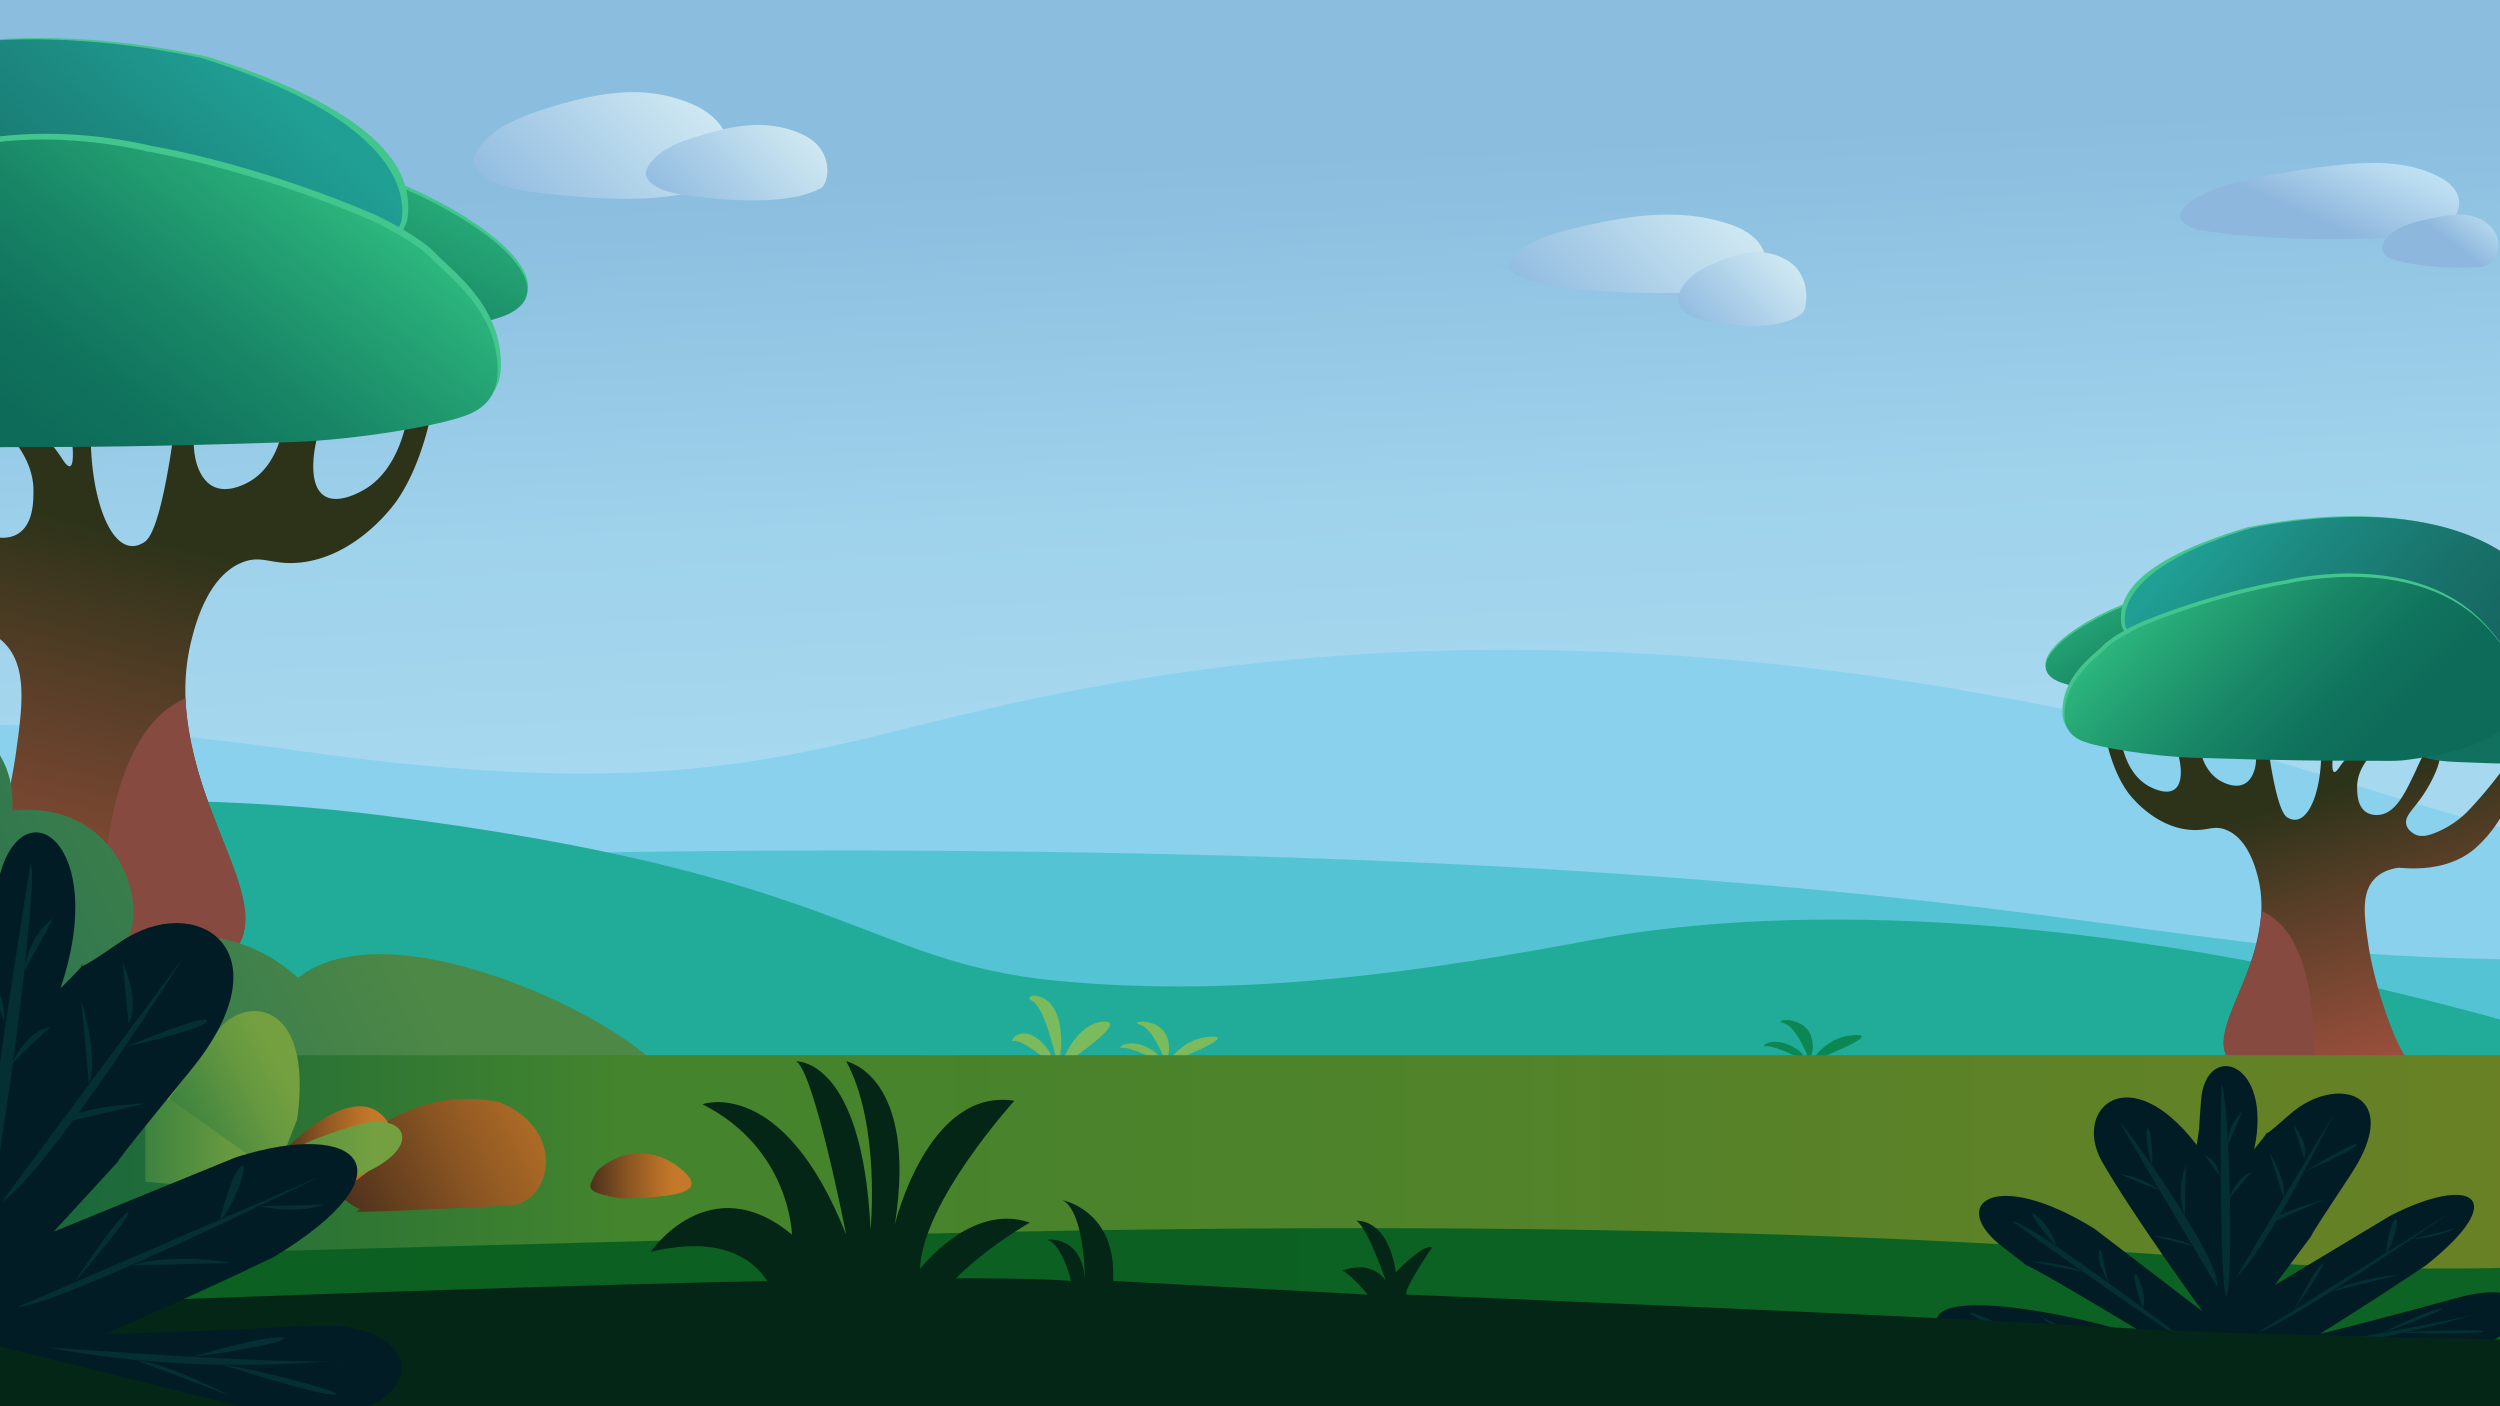 <svg id="Layer_1" data-name="Layer 1" xmlns="http://www.w3.org/2000/svg" xmlns:xlink="http://www.w3.org/1999/xlink" viewBox="0 0 1600 900"><defs><style>.cls-1{fill:none;}.cls-2{clip-path:url(#clip-path);}.cls-3{fill:url(#linear-gradient);}.cls-4{fill:url(#linear-gradient-2);}.cls-5{fill:url(#linear-gradient-3);}.cls-6{fill:#54c4d5;}.cls-7{fill:#20ac98;}.cls-8{fill:url(#linear-gradient-4);}.cls-9{fill:#42c68d;}.cls-10{fill:url(#linear-gradient-5);}.cls-11{fill:url(#linear-gradient-6);}.cls-12{fill:url(#linear-gradient-7);}.cls-13{fill:url(#linear-gradient-8);}.cls-14{fill:#874a41;}.cls-15{fill:url(#linear-gradient-9);}.cls-16{fill:url(#linear-gradient-10);}.cls-17{fill:url(#linear-gradient-11);}.cls-18{fill:url(#linear-gradient-12);}.cls-19{fill:url(#linear-gradient-13);}.cls-20{fill:url(#linear-gradient-14);}.cls-21{fill:url(#linear-gradient-15);}.cls-22{fill:url(#linear-gradient-16);}.cls-23{fill:url(#linear-gradient-17);}.cls-24{fill:url(#linear-gradient-18);}.cls-25{fill:url(#linear-gradient-19);}.cls-26{fill:url(#linear-gradient-20);}.cls-27{fill:#7bba5d;}.cls-28{fill:#0c8753;}.cls-29{fill:url(#linear-gradient-21);}.cls-30{fill:url(#linear-gradient-22);}.cls-31{fill:url(#linear-gradient-23);}.cls-32{fill:url(#linear-gradient-24);}.cls-33{fill:url(#linear-gradient-25);}.cls-34{fill:url(#linear-gradient-26);}.cls-35{fill:url(#linear-gradient-27);}.cls-36{fill:url(#linear-gradient-28);}.cls-37{fill:url(#linear-gradient-29);}.cls-38{fill:url(#linear-gradient-30);}.cls-39{fill:url(#linear-gradient-31);}.cls-40{fill:url(#linear-gradient-32);}.cls-41{fill:url(#linear-gradient-33);}.cls-42{fill:url(#linear-gradient-34);}.cls-43{fill:#011c24;}.cls-44{fill:#042f33;}.cls-45{fill:#032616;}</style><clipPath id="clip-path"><rect class="cls-1" width="1600" height="900"/></clipPath><linearGradient id="linear-gradient" x1="818.38" y1="646.89" x2="790.13" y2="43.52" gradientUnits="userSpaceOnUse"><stop offset="0.29" stop-color="#a6d9ef"/><stop offset="0.53" stop-color="#9fd2eb"/><stop offset="0.89" stop-color="#8bbedf"/><stop offset="0.9" stop-color="#8abdde"/></linearGradient><linearGradient id="linear-gradient-2" x1="-86.97" y1="558.1" x2="2606" y2="558.1" gradientUnits="userSpaceOnUse"><stop offset="0" stop-color="#8ad1ed"/><stop offset="1" stop-color="#8ad1ed"/></linearGradient><linearGradient id="linear-gradient-3" x1="-87" y1="828.61" x2="7498" y2="828.61" gradientUnits="userSpaceOnUse"><stop offset="0.01" stop-color="#0c6021"/><stop offset="0.38" stop-color="#0c6525"/><stop offset="0.8" stop-color="#0d7331"/><stop offset="0.94" stop-color="#0e7936"/></linearGradient><linearGradient id="linear-gradient-4" x1="-35.36" y1="633.9" x2="86.17" y2="133.56" gradientUnits="userSpaceOnUse"><stop offset="0" stop-color="#a3513f"/><stop offset="0.13" stop-color="#8e4c38"/><stop offset="0.41" stop-color="#573e27"/><stop offset="0.61" stop-color="#2c3319"/></linearGradient><linearGradient id="linear-gradient-5" x1="3994.86" y1="248.67" x2="3892.26" y2="40.71" gradientTransform="matrix(-1, 0, 0, 1, 4182.86, 0)" gradientUnits="userSpaceOnUse"><stop offset="0.08" stop-color="#0d6c59"/><stop offset="0.76" stop-color="#2cb67d"/></linearGradient><linearGradient id="linear-gradient-6" x1="166.15" y1="219.38" x2="283.58" y2="97.45" gradientUnits="userSpaceOnUse"><stop offset="0" stop-color="#0d5f3f"/><stop offset="0.16" stop-color="#07724a"/><stop offset="0.28" stop-color="#018455"/><stop offset="0.41" stop-color="#24995c"/><stop offset="0.56" stop-color="#43ac62"/><stop offset="0.68" stop-color="#56b766"/><stop offset="0.76" stop-color="#5dbb67"/></linearGradient><linearGradient id="linear-gradient-7" x1="-93.95" y1="279.42" x2="207.37" y2="-58.4" gradientUnits="userSpaceOnUse"><stop offset="0.16" stop-color="#176862"/><stop offset="0.32" stop-color="#18716a"/><stop offset="0.56" stop-color="#1c887f"/><stop offset="0.76" stop-color="#209f95"/></linearGradient><linearGradient id="linear-gradient-8" x1="27.99" y1="294.74" x2="229.55" y2="31.57" gradientUnits="userSpaceOnUse"><stop offset="0.04" stop-color="#0d6c59"/><stop offset="0.19" stop-color="#10735d"/><stop offset="0.41" stop-color="#198867"/><stop offset="0.67" stop-color="#27a977"/><stop offset="0.76" stop-color="#2cb67d"/></linearGradient><linearGradient id="linear-gradient-9" x1="-1024.76" y1="699.51" x2="-947.26" y2="380.42" gradientTransform="matrix(-0.75, 0, 0, 1, 757.28, 0)" xlink:href="#linear-gradient-4"/><linearGradient id="linear-gradient-10" x1="5033.09" y1="474.7" x2="4959.95" y2="326.44" gradientTransform="translate(-2395.28) scale(0.75 1)" xlink:href="#linear-gradient-5"/><linearGradient id="linear-gradient-11" x1="-874.32" y1="455.8" x2="-777.06" y2="354.81" gradientTransform="matrix(-0.75, 0, 0, 1, 757.28, 0)" xlink:href="#linear-gradient-6"/><linearGradient id="linear-gradient-12" x1="-1086.03" y1="511.11" x2="-848" y2="244.24" gradientTransform="matrix(-0.75, 0, 0, 1, 757.28, 0)" xlink:href="#linear-gradient-7"/><linearGradient id="linear-gradient-13" x1="-1228.99" y1="454.48" x2="-1042.4" y2="454.48" gradientTransform="matrix(-0.75, 0, 0, 1, 757.28, 0)" gradientUnits="userSpaceOnUse"><stop offset="0" stop-color="#0d5e59"/><stop offset="0.25" stop-color="#0e655b"/><stop offset="0.48" stop-color="#10715e"/></linearGradient><linearGradient id="linear-gradient-14" x1="-988.4" y1="508.49" x2="-829.95" y2="301.61" gradientTransform="matrix(-0.75, 0, 0, 1, 757.28, 0)" xlink:href="#linear-gradient-8"/><linearGradient id="linear-gradient-15" x1="-105.66" y1="683.16" x2="314.77" y2="473.93" gradientUnits="userSpaceOnUse"><stop offset="0.01" stop-color="#1c6c54"/><stop offset="0.77" stop-color="#4e8846"/></linearGradient><linearGradient id="linear-gradient-16" x1="23.37" y1="789.74" x2="191.12" y2="704.01" gradientUnits="userSpaceOnUse"><stop offset="0.01" stop-color="#815022"/><stop offset="0.14" stop-color="#8d5723"/><stop offset="0.59" stop-color="#b66f27"/><stop offset="0.83" stop-color="#c57829"/></linearGradient><linearGradient id="linear-gradient-17" x1="-20.79" y1="753.21" x2="50.43" y2="753.21" xlink:href="#linear-gradient-16"/><linearGradient id="linear-gradient-18" x1="-93" y1="770.83" x2="0.06" y2="770.83" gradientUnits="userSpaceOnUse"><stop offset="0.01" stop-color="#3d833f"/><stop offset="0.55" stop-color="#659840"/><stop offset="0.83" stop-color="#74a040"/></linearGradient><linearGradient id="linear-gradient-19" x1="-67.2" y1="762.65" x2="10.6" y2="722.89" xlink:href="#linear-gradient-18"/><linearGradient id="linear-gradient-20" x1="-32" y1="777.61" x2="71.46" y2="777.61" xlink:href="#linear-gradient-18"/><linearGradient id="linear-gradient-21" x1="-89" y1="743.6" x2="2608" y2="743.6" gradientUnits="userSpaceOnUse"><stop offset="0" stop-color="#0d5f3f"/><stop offset="0.07" stop-color="#206c39"/><stop offset="0.18" stop-color="#43842d"/><stop offset="0.34" stop-color="#4d832b"/><stop offset="0.63" stop-color="#698124"/><stop offset="0.96" stop-color="#917d1a"/></linearGradient><linearGradient id="linear-gradient-22" x1="223.92" y1="777.81" x2="410.23" y2="682.59" gradientUnits="userSpaceOnUse"><stop offset="0.01" stop-color="#4f321c"/><stop offset="0.39" stop-color="#8d5723"/><stop offset="0.68" stop-color="#b56f27"/><stop offset="0.83" stop-color="#c57829"/></linearGradient><linearGradient id="linear-gradient-23" x1="179.21" y1="740.21" x2="250.43" y2="740.21" xlink:href="#linear-gradient-22"/><linearGradient id="linear-gradient-24" x1="377.82" y1="752.57" x2="442.62" y2="752.57" xlink:href="#linear-gradient-22"/><linearGradient id="linear-gradient-25" x1="73.58" y1="684.88" x2="145.28" y2="684.88" xlink:href="#linear-gradient-18"/><linearGradient id="linear-gradient-26" x1="93" y1="731.83" x2="186.06" y2="731.83" xlink:href="#linear-gradient-18"/><linearGradient id="linear-gradient-27" x1="118.8" y1="723.65" x2="196.6" y2="683.89" xlink:href="#linear-gradient-18"/><linearGradient id="linear-gradient-28" x1="154" y1="738.61" x2="257.46" y2="738.61" xlink:href="#linear-gradient-18"/><linearGradient id="linear-gradient-29" x1="308.13" y1="181.1" x2="447.95" y2="41.18" gradientUnits="userSpaceOnUse"><stop offset="0.23" stop-color="#91bce1"/><stop offset="1" stop-color="#d7eef4"/></linearGradient><linearGradient id="linear-gradient-30" x1="973.03" y1="245.37" x2="1106.53" y2="111.78" xlink:href="#linear-gradient-29"/><linearGradient id="linear-gradient-31" x1="1073.75" y1="232.95" x2="1149.27" y2="157.37" xlink:href="#linear-gradient-29"/><linearGradient id="linear-gradient-32" x1="416.72" y1="166.39" x2="515.68" y2="67.35" xlink:href="#linear-gradient-29"/><linearGradient id="linear-gradient-33" x1="1460.16" y1="918.93" x2="1659.48" y2="719.47" gradientTransform="matrix(0.96, -0.06, 0.03, 0.5, -29.66, -187.26)" gradientUnits="userSpaceOnUse"><stop offset="0.42" stop-color="#8eb7dd"/><stop offset="0.43" stop-color="#90b9de"/><stop offset="0.68" stop-color="#b9dbf0"/><stop offset="0.88" stop-color="#d2f0fb"/><stop offset="1" stop-color="#dbf8ff"/></linearGradient><linearGradient id="linear-gradient-34" x1="2021.07" y1="948.64" x2="2161.6" y2="808.01" gradientTransform="matrix(0.57, -0.04, 0.03, 0.5, 350.33, -211.28)" xlink:href="#linear-gradient-33"/></defs><g class="cls-2"><rect class="cls-3" x="-56.19" y="-40.57" width="1725.96" height="879.89"/><path class="cls-4" d="M1713.32,627.46q-.87-37.8-3.31-75.55c-179.39-27.88-219.76-70.73-462-111.49-356-59.9-586,5.9-680,28.8s-180,39.1-380,10.85S-87,469.22-87,469.22v231.1H1713.84C1714,676,1713.88,651.75,1713.32,627.46Z"/><path class="cls-5" d="M1708.74,889.05c1.65-45.86,3.38-91.74,4.36-137.63l-1800,4.68L-87,905.32l1795.15.47Q1708.44,897.42,1708.74,889.05Z"/><path class="cls-6" d="M1713.32,627.46q-.16-7.22-.39-14.42c-5.8.11-11.63.24-17.52.37-269.31,6.21-291.67-27.49-639.24-52.77S315.3,547,315.3,547L47,681.69l1666.89,12.13Q1714,660.64,1713.32,627.46Z"/><path class="cls-7" d="M-368.91,576.86s306.8-92.9,608.15-55.64,313.28,94.34,436.15,106.37,243-7.19,345.6-26.41S1322.5,574.25,1612.84,656L1687,678.32l-2057,5.44Z"/><path class="cls-8" d="M-6,267.73s27.94,19.16,27.41,47c-.09,4.9.27,19.85-9.17,26.39-6.57,4.55-14.52,2.74-15.72,2.45-14.82-3.61-23.65-22.83-32.3-41.65-7.07-15.4-10.32-27.41-18.72-28.74-1-.16-4.27-.68-6.28,1.34-6.26,6.27,4.54,32.14,16.67,50.41,9.51,14.34,17.77,20.88,15.63,29.6-1.67,6.77-8.47,10.21-9.13,10.52-5.45,2.66-11.52,1.79-20.05-1.76a98.85,98.85,0,0,1-32.57-22.48c-21.22-23.07-38.2-47.73-48.7-64.1l-7.29,7.67,13.54,24.11c-1.71-3-9.64-16.15-25-19.73a35.1,35.1,0,0,0-15.63,0,73.21,73.21,0,0,1,29.17,20.83c10.55,12.67,11,22.61,21.88,40.55,8.07,13.37,17.76,24.35,25,30.69,25.19,22.05,59.07,21.48,76.06,19.73,7.09.91,16.56,3.44,24,11,14.81,15,11.63,40.18,7.42,70.23C3.27,531.06-18.26,591-28.37,603.38c-9.41,11.53,111.83,27.38,144.45,16.81,21.34-.17,30.52-7.22,35-13,26.84-34.9-50.43-110.92-28.47-197.82C125,400,132.8,368.93,154.89,360c13-5.27,19,2,37.51,0,36-3.95,59.48-36.61,61.47-39.46,18.31-26.21,23.59-63.93,23.59-63.93h0L261.94,259c-.72,6.61-5.05,41.5-29.95,55-3,1.6-16.56,9-24.9,3-11.72-8.43-4.53-37-3.21-39.7,5-10.24,16.72-29.76,16.72-29.76L182,252.61c1.82,24.71-6.43,46.44-22.2,55.52-2.1,1.21-14.13,8.14-23.69,3-11.57-6.25-16.49-28.57-7.47-54.47l-14.22-5.46s-8.7,86.64-21.74,95.55c-22.57,15.42-39.3-37.08-33.44-90.09H42.49s10.87,58-2.51,37.26-26.76-26.16-26.76-26.16h0"/><path class="cls-9" d="M314,203s-31.37,8.92-171.16,10l.22-117.73c3.29-1.1,27.26-6.86,87.95,12.86,73.72,24,138.32,75.12,90.59,92.49"/><path class="cls-10" d="M313.6,205.1s-31.37,8.92-171.16,10l.22-117.73c3.29-1.1,27.26-6.86,87.94,12.86,73.73,24,138.32,75.12,90.6,92.49"/><path class="cls-11" d="M297.35,182.62c-13.75,20.95-22.15,33-83.8,32.8S81.7,183.21,144,143.22c0,0,28.31-14.91,72.8-14.69"/><path class="cls-9" d="M132.83,36.32C250.88,73.54,264,113,260.9,139c0,0,.25,35.1-122.3,70.55h0s-71.86,29-204.6,13.79c-40.28-4.62-106.73-23-115.92-63.94-6.77-30.15,20.88-60.86,30.88-72C-69.57-3.07,92.9,27.76,132.83,36.32Z"/><path class="cls-12" d="M129.1,37.16c118.7,37.33,130.51,81.92,128.1,102.33,0,0,.27,35-122.26,70.21h0S63.09,238.55-69.65,223.34c-40.28-4.62-106.74-22.92-115.95-63.73-6.77-30,20.86-60.61,30.86-71.67C-73.31-2.15,89.16,28.62,129.1,37.16Z"/><path class="cls-9" d="M-29,281.21c13.22,2,15.45,1.21,66.94,1.15,11,0,57.55,0,151.22-3.12,39.4-1.3,98.75-10.76,114.9-18.59,5.39-2.61,16.14-8.88,16.53-26,.87-39.11-31.67-61.63-41.93-72.59-9.57-10.23-33.77-22.6-40.2-25.33C160.2,103.44,96.59,93.33,96.59,93.33,81.37,89.65-38.58,62.52-107,138.27c-6.29,7-45,49.3-33.64,86.07C-127.57,266.69-55.77,277.27-29,281.21Z"/><path class="cls-13" d="M-31.15,284.9c13.23,2,15.45,1.21,66.95,1.16,11,0,57.55,0,151.22-3.13,39.4-1.3,98.75-10.76,114.9-18.59,5.39-2.61,16.14-8.87,16.53-26,.87-39.11-31.67-61.63-41.93-72.59-9.57-10.23-33.78-22.6-40.2-25.33C158.07,107.13,94.46,97,94.46,97,79.24,93.34-40.71,66.21-109.1,142c-6.29,7-45,49.3-33.64,86.07C-129.7,270.38-57.9,281-31.15,284.9Z"/><path class="cls-14" d="M118.69,446.85s.32,29.43,16,70.39,31.4,70.08,16.38,89.92S67,623.66,67,623.66,53,476,118.69,446.85Z"/><path class="cls-15" d="M1525.85,475.89s-17.61,11.46-17.28,28.11c.06,2.93-.16,11.87,5.79,15.78,4.14,2.72,9.15,1.64,9.9,1.47,9.35-2.16,14.92-13.66,20.37-24.91,4.45-9.21,6.5-16.39,11.8-17.19.63-.1,2.69-.41,4,.8,3.94,3.75-2.87,19.23-10.51,30.15-6,8.58-11.2,12.49-9.85,17.7,1,4.05,5.34,6.11,5.75,6.3,3.43,1.58,7.26,1.06,12.64-1.06A62.34,62.34,0,0,0,1579,519.6a287.14,287.14,0,0,0,30.7-38.34l4.6,4.59q-4.27,7.22-8.54,14.42c1.08-1.8,6.08-9.66,15.76-11.8a23.3,23.3,0,0,1,9.85,0,46.26,46.26,0,0,0-18.39,12.46c-6.65,7.57-7,13.52-13.79,24.25a83,83,0,0,1-15.76,18.35c-15.88,13.19-37.24,12.85-48,11.8-4.47.54-10.44,2.06-15.11,6.55-9.33,9-7.32,24-4.67,42,4.35,29.48,17.93,65.33,24.3,72.73,5.93,6.89-70.5,16.37-91.06,10-13.45-.1-19.23-4.32-22.05-7.79-16.92-20.87,31.79-66.34,18-118.31-1.49-5.59-6.44-24.16-20.36-29.49-8.22-3.15-12,1.21-23.65,0-22.68-2.36-37.49-21.9-38.75-23.6-11.54-15.67-14.87-38.23-14.87-38.23h0l9.79,1.42c.45,4,3.18,24.82,18.88,32.88,1.86.95,10.44,5.36,15.69,1.78,7.39-5,2.86-22.14,2-23.74-3.17-6.13-10.54-17.8-10.54-17.8l24.34,3c-1.15,14.78,4.06,27.78,14,33.21,1.33.72,8.91,4.87,14.94,1.78,7.29-3.74,10.39-17.09,4.71-32.58l9-3.27s5.48,51.82,13.7,57.15c14.24,9.22,24.78-22.18,21.09-53.88h10.54s-6.85,34.67,1.58,22.28,16.87-15.64,16.87-15.64h0"/><path class="cls-9" d="M1324.11,437.14s19.78,5.34,107.9,6l-.14-70.41c-2.07-.65-17.18-4.1-55.44,7.69-46.47,14.33-87.19,44.92-57.11,55.31"/><path class="cls-16" d="M1324.38,438.43s19.78,5.34,107.9,6l-.14-70.41c-2.08-.66-17.18-4.11-55.44,7.69-46.47,14.32-87.19,44.92-57.11,55.31"/><path class="cls-17" d="M1334.63,425c8.66,12.54,14,19.74,52.82,19.63s83.12-19.27,43.85-43.19c0,0-17.84-8.91-45.89-8.78"/><path class="cls-9" d="M1438.33,337.49c-74.41,22.26-82.67,45.85-80.73,61.41,0,0-.16,21,77.09,42.19h0s45.3,17.35,129,8.25c25.39-2.76,67.28-13.73,73.08-38.24,4.26-18-13.17-36.4-19.47-43C1565.92,313.94,1463.5,332.37,1438.33,337.49Z"/><path class="cls-18" d="M1440.69,338c-74.83,22.32-82.28,49-80.76,61.19,0,0-.16,20.91,77.08,42h0s45.29,17.26,129,8.16c25.39-2.76,67.29-13.71,73.09-38.12,4.27-18-13.15-36.24-19.45-42.85C1568.28,314.49,1465.86,332.89,1440.69,338Z"/><path class="cls-9" d="M1683.19,467.59s3.91-16.67-14-31.16c-10.11-8.17-41.46-30.28-75.2-7.58-38.72,26-80.6,55.15-21.92,57.62S1677.08,489.53,1683.19,467.59Z"/><path class="cls-19" d="M1683.19,468.79s3.91-16.67-14-31.16c-10.11-8.17-41.46-30.27-75.2-7.58-38.72,26.05-80.6,55.15-21.92,57.62S1677.08,490.74,1683.19,468.79Z"/><path class="cls-9" d="M1540.36,484c-8.34,1.16-9.74.72-42.21.69-6.91,0-36.27,0-95.32-1.87-24.84-.78-62.25-6.44-72.43-11.12-3.4-1.56-10.17-5.31-10.42-15.57-.55-23.39,20-36.86,26.43-43.41,6-6.12,21.29-13.52,25.34-15.15,49.33-19.89,89.43-25.93,89.43-25.93,9.59-2.2,85.21-18.43,128.32,26.88,4,4.16,28.34,29.48,21.2,51.47C1602.48,475.26,1557.22,481.59,1540.36,484Z"/><path class="cls-20" d="M1541.7,486.16c-8.34,1.16-9.74.72-42.2.69-6.91,0-36.28,0-95.33-1.87-24.83-.78-62.24-6.44-72.42-11.12-3.4-1.56-10.18-5.31-10.42-15.57-.56-23.39,20-36.86,26.43-43.42,6-6.11,21.29-13.51,25.34-15.14,49.33-19.89,89.42-25.94,89.42-25.94,9.59-2.2,85.21-18.42,128.32,26.88,4,4.17,28.34,29.49,21.2,51.48C1603.83,477.47,1558.57,483.8,1541.7,486.16Z"/><path class="cls-14" d="M1447.25,583s-.2,17.6-10.08,42.09-19.8,41.91-10.33,53.78,53,9.87,53,9.87S1488.68,600.45,1447.25,583Z"/><path class="cls-21" d="M-114.28,433s25.65,8.84,12.38,43.33c71.63-38,113.19-3.54,109.65,42.45,73.39-8,93.73,74.27,65.44,92.84,0,0,61-36.25,117.6,14.15,56.59-44.21,191,19.45,225.49,52.17l-523.67,1.77Z"/><path class="cls-22" d="M125.21,784.56s-99.35,5.13-97.09,3.73l2.26-1.4s-35.75-14.45-2.26-41c0,0,35-38.7,91.44-27.51"/><path class="cls-23" d="M-20.79,752s45.16-49.3,67-23.53-47.79,57-47.79,57Z"/><path class="cls-24" d="M-93,744.12s44.88-13.4,93,48.2c2.89,12.51-93,3-93,3Z"/><path class="cls-25" d="M-77.62,742.27s15.12-21.61,31.14-43.75S15,677.32,4.19,755.31l-13.7,35.17Z"/><path class="cls-26" d="M4.19,773.6s5.77-4.82,37.54-14.44S87,772.71,45.58,790.48c-51,7.18-77.58,7.84-77.58,7.84l14-14Z"/><path class="cls-27" d="M672.71,680.83s-18.5-16-23.5-14.51,5.08-14.14,20,3.44C675.21,676.83,672.71,680.83,672.71,680.83Z"/><path class="cls-27" d="M676.71,680.83s-7.77-36.5-16.14-40.25,13.3-9.37,17.64,15.25C681.21,672.83,676.71,680.83,676.71,680.83Z"/><path class="cls-27" d="M679.24,680.83s9-26,27-27-27,28.5-27,28.5"/><path class="cls-27" d="M741.71,679s-18.5-9.24-23.5-8.37,5.08-8.16,20,2C744.21,676.66,741.71,679,741.71,679Z"/><path class="cls-27" d="M745.71,679s-7.77-21.05-16.14-23.21,13.3-5.4,17.64,8.79C750.21,674.35,745.71,679,745.71,679Z"/><path class="cls-27" d="M748.24,679s9-15,27-15.57-27,16.43-27,16.43"/><path class="cls-28" d="M1153.71,678s-18.5-9.24-23.5-8.37,5.08-8.16,20,2C1156.21,675.66,1153.71,678,1153.71,678Z"/><path class="cls-28" d="M1157.71,678s-7.77-21.05-16.14-23.21,13.3-5.4,17.64,8.79C1162.21,673.35,1157.71,678,1157.71,678Z"/><path class="cls-28" d="M1160.24,678s9-15,27-15.57-27,16.43-27,16.43"/><path class="cls-29" d="M1713.91,675.32H-89l1.91,38.15L-88,808.32s116-4,648-18,786,10,894,18c80.28,5.94,210.28,4.93,257.76-6.54C1713.07,759.63,1714,717.48,1713.91,675.32Z"/><path class="cls-30" d="M228.12,732.86s35-38.7,91.44-27.51c44.78,18.18,32.74,66.21,5.65,66.21,0,0-99.35,5.13-97.09,3.73l2.26-1.4S194.63,759.44,228.12,732.86Z"/><path class="cls-31" d="M179.21,739s45.16-49.3,67-23.53-47.79,57-47.79,57Z"/><path class="cls-32" d="M382.12,749.37s22.95-23.27,51.55-3c15.8,12.39,14.67,19.92-36.5,20.67C372.33,762.54,376.47,760.29,382.12,749.37Z"/><path class="cls-33" d="M73.58,668.42S92.7,652,117.85,663.27s27.43,27.91,27.43,27.91l-35.85,19.25-24.3-6.73Z"/><path class="cls-34" d="M93,705.12s44.88-13.4,93,48.2c2.89,12.51-93,3-93,3Z"/><path class="cls-35" d="M108.38,703.27s15.12-21.61,31.14-43.75,61.48-21.2,50.67,56.79l-13.7,35.17Z"/><path class="cls-36" d="M190.19,734.6s5.77-4.82,37.54-14.44,45.23,13.55,3.85,31.32c-51,7.18-77.58,7.84-77.58,7.84l14-14Z"/><path class="cls-37" d="M303.45,101.13s2.91-17.62,39.84-29.68,68-18.54,100.11-4.63,25.27,45.44,18.46,49.15c-13.21,7.2-41.66,16.67-117.6,7.42C298.59,117.83,303.45,101.13,303.45,101.13Z"/><path class="cls-38" d="M965.89,168.36s2.92-13,39.85-21.85,68-13.66,100.1-3.41,25.27,33.46,18.47,36.19c-13.21,5.3-41.66,12.28-117.6,5.46C961,180.66,965.89,168.36,965.89,168.36Z"/><path class="cls-39" d="M1073.82,190.51s1.46-12.2,20-20.55,34.07-12.84,50.13-3.21,12.66,31.47,9.25,34c-6.61,5-20.86,11.55-58.89,5.14C1071.38,202.07,1073.82,190.51,1073.82,190.51Z"/><path class="cls-40" d="M413.4,109.79s2.07-12.48,28.2-21,48.16-13.13,70.86-3.28,17.88,32.16,13.07,34.79c-9.35,5.1-29.49,11.8-83.24,5.25C410,121.6,413.4,109.79,413.4,109.79Z"/><path class="cls-41" d="M1397.1,133.54s7.84-13.59,56.58-21.71S1534,99.7,1560,112.67s10.9,34.91-8.23,37.72-98.18,5.28-145.08-3.34C1406.65,147.05,1390,143.06,1397.1,133.54Z"/><path class="cls-42" d="M1525.25,155.72s3-9.43,23.24-14.26,33.34-7.08,44.41,2.52,5.18,24.78-2.76,26.4-40.91,1.93-60.66-5C1529.48,165.39,1522.44,162.29,1525.25,155.72Z"/><path class="cls-43" d="M1362.78,870.48S1243.32,872,1239.52,847s99.48-4.33,141.65,11.86c-128.46-77.72-61.16-32.25-98.41-60s-7-52.6,57.71-12.47c53.49,41,69.24,53,69.24,53s-45-62-64.32-95.78,17-67.52,60.54-10.8c3.23-21.69,3.49-23.82,3.49-23.82s-3.75,32.43-.71-5.18,46.06-25.22,34,31.68c20-24.38-7,4.23,22.59-22.13s74-14.29,39.29,38.18S1480.77,789,1480.77,789l-24.9,33.46,74-44.45c51.42-26.36,78.23-12.38,22.77,31.79-36.57,24.53-67.87,43.88-67.87,43.88s33.59-8.06,87.88-23.09,60.49,21.7-2.08,35c-75.41,1.18-207.82,4.86-207.82,4.86"/><path class="cls-44" d="M1445.21,852.78,1568,776.3s-104.21,71.37-122.75,76.48"/><path class="cls-44" d="M1431.32,817.19l62.6-104.75s-44.5,89.82-62.6,104.75"/><path class="cls-44" d="M1421.59,694.28s-1.52,119.88,3,136c5.54-7.07,1.84-134.61-3-136"/><path class="cls-44" d="M1418.79,823.29s-60.3-100.77-61.83-104.88,66,88.71,61.83,104.88"/><path class="cls-44" d="M1460.47,864.18s111.6-18.43,128.32-24.57-46.35,18.69-128.32,24.57"/><path class="cls-44" d="M1287.71,781.65s102.37,73.5,115.45,79.31c0,0-104.66-79.79-115.45-79.31"/><path class="cls-44" d="M1376.41,865.12s-120.94-12.67-123.6-14.39,110.75,9.74,123.6,14.39"/><path class="cls-44" d="M1451.5,783.42l35.84-15.58S1456,776,1451.5,783.42"/><path class="cls-44" d="M1461.45,766.77s-7.89-25.89-9-28.68,11.59,17.53,9,28.68"/><path class="cls-44" d="M1474.43,750s33.65-14.27,33.93-17.43S1479,747.35,1474.43,750"/><path class="cls-44" d="M1474.62,741.27l-6.72-21.21s10.38,11.64,6.72,21.21"/><path class="cls-44" d="M1468.06,838.54s14-27.18,18.39-30-15,25.46-18.39,30"/><path class="cls-44" d="M1491.45,826.81,1534.78,816s-23.61,1.32-43.33,10.78"/><path class="cls-44" d="M1527.06,801.79s2-18.29,5.79-21.14-1.9,18.71-5.79,21.14"/><path class="cls-44" d="M1543,793.2l28-7s-9,5.79-28,7"/><path class="cls-44" d="M1524,853.19s28.63-14.15,37.28-15.69-19,9.9-37.28,15.69"/><path class="cls-44" d="M1537.66,853s44.46,1.49,50.85-.57-43.84-.88-50.85.57"/><path class="cls-44" d="M1499.63,859.88l43.41,3.37s-28.73-5.32-43.41-3.37"/><path class="cls-44" d="M1427.12,767.15c0-1.45,13.73-16.79,13.73-16.79s-8.3,2-13.76,15.34"/><path class="cls-44" d="M1420.47,752.71s-10.06-15-10.61-14.4,9.63,3.08,10.61,14.4"/><path class="cls-44" d="M1426,733.11l9-21.61a27.24,27.24,0,0,0-9,21.61"/><path class="cls-44" d="M1398.37,778.2s.28-31.14.7-32.52-7.21,16.37-.7,32.52"/><path class="cls-44" d="M1377.16,745.85s-4.81-16.85-3.06-22.91,4.29,17.48,3.06,22.91"/><path class="cls-44" d="M1382.34,762.09l-26.12-10.78a52.29,52.29,0,0,1,26.12,10.78"/><path class="cls-44" d="M1403.42,797.54,1378,791.1s16.12.46,25.41,6.44"/><path class="cls-44" d="M1315.89,797.55s-14.17-16.12-15.16-20.11,13.23,8.67,15.16,20.11"/><path class="cls-44" d="M1333.35,814.08,1300,807.44s17.42-.26,33.33,6.64"/><path class="cls-44" d="M1349.66,821.26c.07,0-8.11-13.23-6.35-19.91s3.59,13.74,6.42,20"/><path class="cls-44" d="M1371.31,837.1s-5.81-15.77-5.15-21,8.74,15,5.15,21"/><path class="cls-44" d="M1304.72,841.85,1338.89,859s-14-1.88-34.17-17.19"/><path class="cls-44" d="M1288.77,853.44s-24-9.07-27.66-12.58,23.91,7.68,27.66,12.58"/><path class="cls-44" d="M1318.75,858.92s-32.19,5.25-39.29,5.18,19.16-5.31,39.29-5.18"/><path class="cls-45" d="M1701,905.44q-.17-24.37,0-48.77c-50.39.58-88.93.73-88.93.73s-187.08-3.32-242.54-6.85c-120.87-7.69-469.15-22-469.15-22-3.58-1.1,16.12-30.2,16.12-30.2-5.37-2.75-23.17,15.92-23.17,15.92-5.26-35.14-25.18-32.95-25.18-32.95,7.16,4.4,18.79,38.45,18.79,38.45-9.85-14.28-27.74-6.59-27.74-6.59,6.27,3.29,16.11,15.37,16.11,15.37L712.35,819.8c2.68-45-32.24-51.63-32.24-51.63,14.33,7.69,14.33,51.63,14.33,51.63-1.79-29.66-24.17-26.36-24.17-26.36,9.84,3.29,15.22,26.36,15.22,26.36C586.11,811-91,839.57-91,839.57l-4,65.75,1710.48,1,85.5.05Z"/><path class="cls-45" d="M500.58,849.5s-.89-68.1-84.16-48.33c0,0,37.61-54.91,90.43-11,0,0-.89-54.92-57.3-83.47,0,0,51.51-18.68,92,83.47,0,0-20.38-104.34-32-110.93,0,0,42.38-2.2,47.6,107.64,0,0,6.59-67-15.58-107.65,0,0,46,8.79,31.16,104.35,0,0,21-87.87,76.49-79.08,0,0-59,64.8-60.4,107.64,0,0,32.64-42.84,70.25-29.66,0,0-68,38.44-70.25,75.79l-39.88,27.46Z"/><path class="cls-43" d="M-110.37,834.56S-280.21,789.94-279,745.17-136.75,777-81.22,821.69C-242.92,636.39-159.45,741.7-205,679s3.93-93.82,85.15,1.22c65,92.17,84.22,119.14,84.22,119.14S-83,674.27-101.56,608.14s42-110.14,88.72,5.23c10.3-36.26,11.23-39.86,11.23-39.86s-13.88,54.67.37-9.24,72-25.44,39.89,68.29c34.86-34.28-11,4.57,37.88-29.38s108.66,4.5,45.66,81.62-43.7,55.41-43.7,55.41L34.34,788.28l116.73-47.66c79.9-25.3,114.23,9.48,23.91,64-58.35,28-107.85,49.12-107.85,49.12s49.78-.67,130.75-5.23S278,910,185.69,908.28c-107.27-27.76-296.06-73.72-296.06-73.72"/><path class="cls-44" d="M11.22,836.5l194.3-83.86S38.87,835,11.22,836.5"/><path class="cls-44" d="M.91,769.4,117.35,612.84S30.52,750.73.91,769.4"/><path class="cls-44" d="M19.55,552.81s-33.79,206.9-31.65,236.5c9.72-10,38.13-232.26,31.65-236.5"/><path class="cls-44" d="M29.86,862.26s163.16,12.22,188.5,8.19-70.68,14-188.5-8.19"/><path class="cls-44" d="M38.45,718.93l54.94-12.79s-46.64,1.64-54.94,12.79"/><path class="cls-44" d="M57,694s-4.36-47.92-5.15-53.18S63.62,675.78,57,694"/><path class="cls-44" d="M79.8,670.13s51.49-11.4,52.72-16.76-45.6,14-52.72,16.76"/><path class="cls-44" d="M82.37,655.12l-3.94-39.38S90.08,640,82.37,655.12"/><path class="cls-44" d="M47.39,820.89s27.07-41.51,34-44.72-28,38.15-34,44.72"/><path class="cls-44" d="M83.66,809.82l64.3-1.53s-33.83-7-64.3,1.53"/><path class="cls-44" d="M140.77,780.59s7.61-30.88,13.8-34.29-7.64,31.63-13.8,34.29"/><path class="cls-44" d="M165.58,772l41.61-1.06s-14.32,6.45-41.61,1.06"/><path class="cls-44" d="M122.83,868.33s44.34-13.17,57-12.41-29.52,9.65-57,12.41"/><path class="cls-44" d="M142.29,873.48s62.67,20.15,72.28,19.11-61.95-18.86-72.28-19.11"/><path class="cls-44" d="M86.54,870.3l60.68,23s-39.34-20.55-60.68-23"/><path class="cls-44" d="M8.16,681.14c.35-2.52,23.9-23.64,23.9-23.64s-12.28.11-23.55,21.12"/><path class="cls-44" d="M2.54,653.51s-10.3-30-11.25-29.12,12.85,9.14,11.25,29.12"/><path class="cls-44" d="M15.52,621.75,34,587.92s-15.62,9.37-18.47,33.83"/></g></svg>